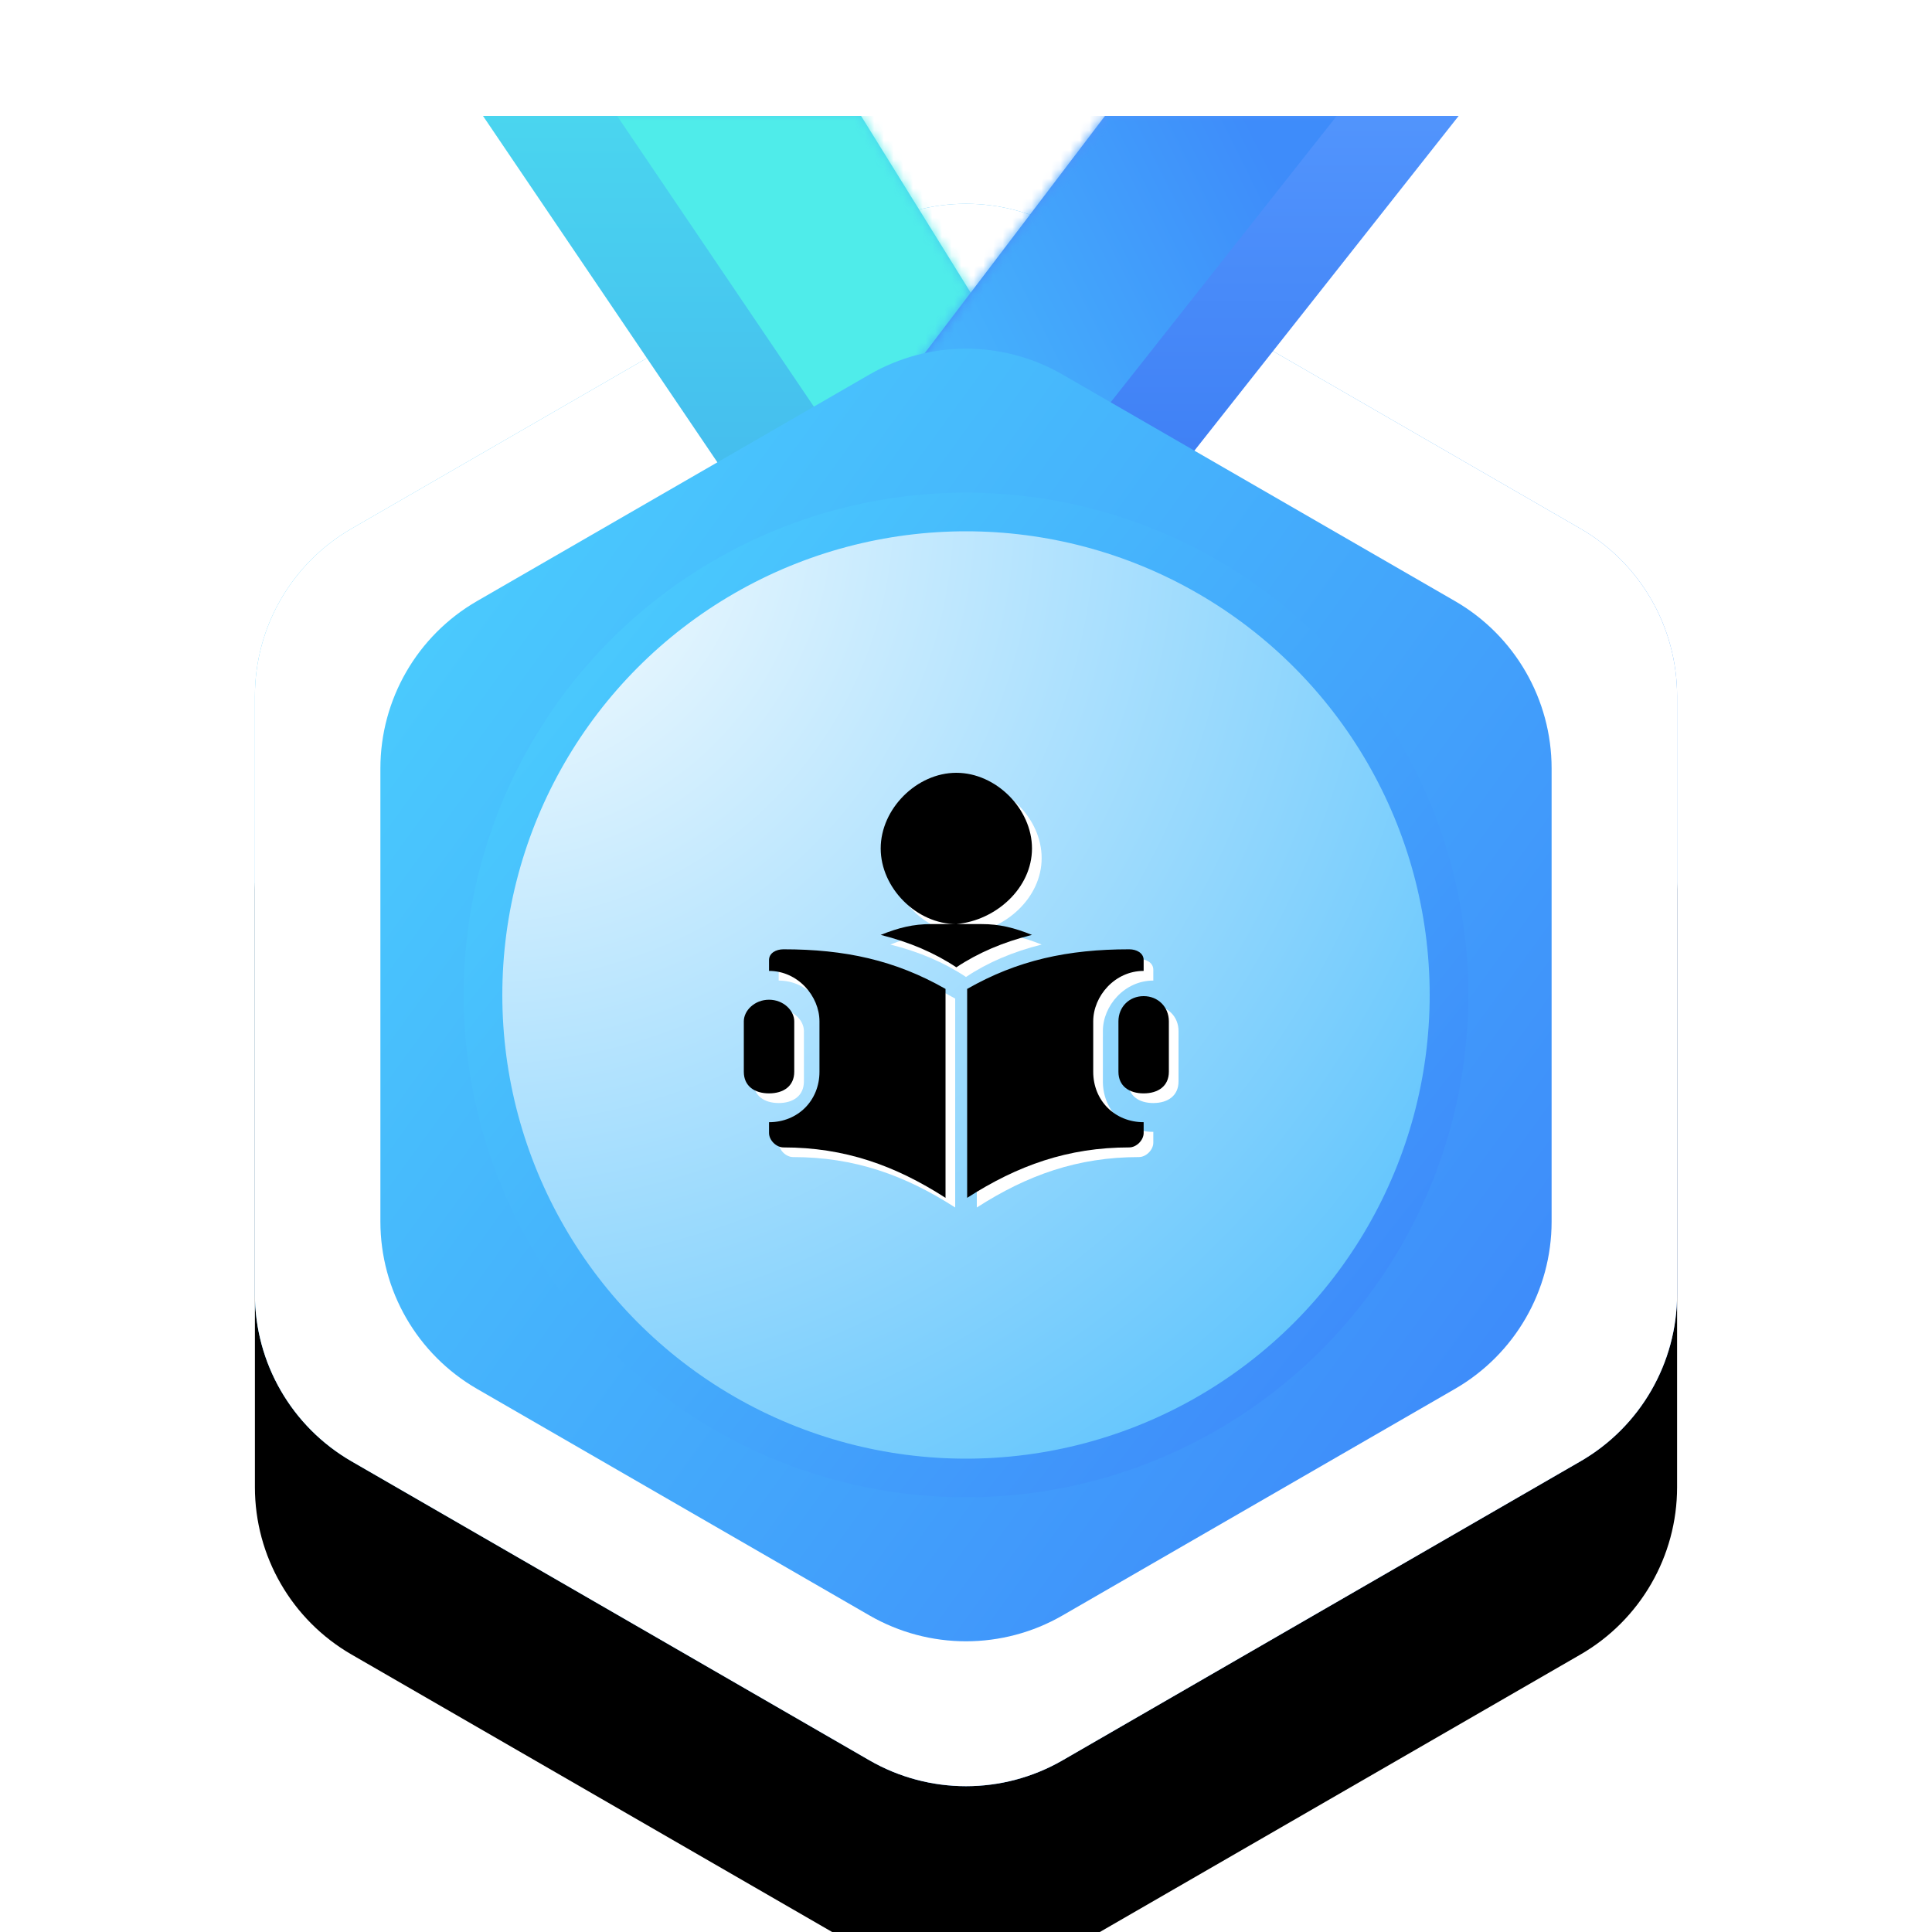 <?xml version="1.0" encoding="UTF-8"?>
<svg width="200px" height="200px" viewBox="0 0 200 200" version="1.1" xmlns="http://www.w3.org/2000/svg" xmlns:xlink="http://www.w3.org/1999/xlink">
    <!-- Generator: Sketch 61.1 (89650) - https://sketch.com -->
    <title>组件/页面/答题通/学业里程碑/开始学习</title>
    <desc>Created with Sketch.</desc>
    <defs>
        <linearGradient x1="3.612%" y1="21.304%" x2="87.575%" y2="88.607%" id="linearGradient-1">
            <stop stop-color="#4ACAFD" offset="0%"></stop>
            <stop stop-color="#3E8CFA" offset="100%"></stop>
        </linearGradient>
        <path d="M95,5.774 L148.612,36.726 C154.8,40.299 158.612,46.902 158.612,54.047 L158.612,115.953 C158.612,123.098 154.8,129.701 148.612,133.274 L95,164.226 C88.812,167.799 81.188,167.799 75,164.226 L21.388,133.274 C15.2,129.701 11.388,123.098 11.388,115.953 L11.388,54.047 C11.388,46.902 15.2,40.299 21.388,36.726 L75,5.774 C81.188,2.201 88.812,2.201 95,5.774 Z" id="path-2"></path>
        <filter x="-34.5%" y="-27.6%" width="169.0%" height="178.7%" filterUnits="objectBoundingBox" id="filter-4">
            <feOffset dx="0" dy="20" in="SourceAlpha" result="shadowOffsetOuter1"></feOffset>
            <feGaussianBlur stdDeviation="20" in="shadowOffsetOuter1" result="shadowBlurOuter1"></feGaussianBlur>
            <feColorMatrix values="0 0 0 0 0.231   0 0 0 0 0.231   0 0 0 0 0.231  0 0 0 0.099 0" type="matrix" in="shadowBlurOuter1"></feColorMatrix>
        </filter>
        <linearGradient x1="50%" y1="0%" x2="50%" y2="100%" id="linearGradient-5">
            <stop stop-color="#4AD5EF" offset="0%"></stop>
            <stop stop-color="#44B8EE" offset="100%"></stop>
        </linearGradient>
        <polygon id="path-6" points="7.10542736e-15 -1.77635684e-14 39.137 -1.77635684e-14 66.912 44.78 30.3 44.78"></polygon>
        <linearGradient x1="50%" y1="100%" x2="50%" y2="-14.417%" id="linearGradient-8">
            <stop stop-color="#3A7BF3" offset="0%"></stop>
            <stop stop-color="#5598FE" offset="100%"></stop>
        </linearGradient>
        <polygon id="path-9" points="70.7 -2.13162821e-14 35.35 44.78 -4.61852778e-14 44.871 34.087 -2.13162821e-14"></polygon>
        <linearGradient x1="10.282%" y1="70.14%" x2="100%" y2="41.875%" id="linearGradient-11">
            <stop stop-color="#4ACAFD" offset="0%"></stop>
            <stop stop-color="#3E8CFA" offset="100%"></stop>
        </linearGradient>
        <radialGradient cx="0%" cy="0%" fx="0%" fy="0%" r="141.175%" id="radialGradient-12">
            <stop stop-color="#FFFFFF" offset="0%"></stop>
            <stop stop-color="#47BBFC" offset="100%"></stop>
        </radialGradient>
        <path d="M4.102,18.271 C10.441,18.271 15.661,19.39 20.881,22.373 L20.881,22.373 L20.881,44 C15.661,40.644 10.441,38.78 4.102,38.78 C3.356,38.78 2.61,38.034 2.61,37.288 L2.61,37.288 L2.61,36.17 C5.593,36.17 7.831,33.932 7.831,30.949 L7.831,30.949 L7.831,25.729 C7.831,23.119 5.593,20.508 2.61,20.508 L2.61,20.508 L2.61,19.39 C2.61,18.644 3.356,18.271 4.102,18.271 Z M39.898,18.271 C40.644,18.271 41.39,18.644 41.39,19.39 L41.39,19.39 L41.39,20.508 C38.407,20.508 36.17,23.119 36.17,25.729 L36.17,25.729 L36.17,30.949 C36.17,33.932 38.407,36.169 41.39,36.169 L41.39,36.169 L41.39,37.288 C41.39,38.034 40.644,38.78 39.898,38.78 C33.559,38.78 28.339,40.644 23.119,44 L23.119,44 L23.119,22.373 C28.339,19.39 33.559,18.271 39.898,18.271 Z M41.39,23.119 C42.881,23.119 44,24.237 44,25.729 L44,25.729 L44,30.949 C44,32.441 42.881,33.186 41.39,33.186 C39.898,33.186 38.78,32.441 38.78,30.949 L38.78,30.949 L38.78,25.729 C38.78,24.237 39.898,23.119 41.39,23.119 Z M2.61,23.491 C4.102,23.491 5.22,24.61 5.22,25.729 L5.22,25.729 L5.22,30.949 C5.22,32.441 4.102,33.186 2.61,33.186 C1.119,33.186 -6.87500833e-05,32.441 -6.87500833e-05,30.949 L-6.87500833e-05,30.949 L-6.87500833e-05,25.729 C-6.87500833e-05,24.61 1.119,23.491 2.61,23.491 Z M24.61,15.661 C26.475,15.661 27.966,16.034 29.83,16.78 C26.847,17.525 24.237,18.644 22,20.136 C19.763,18.644 17.152,17.525 14.169,16.78 C16.034,16.034 17.525,15.661 19.39,15.661 L19.39,15.661 Z M22,1.77635684e-14 C26.102,1.77635684e-14 29.831,3.729 29.831,7.831 C29.831,11.932 26.102,15.288 22,15.661 C17.898,15.661 14.17,11.932 14.17,7.831 C14.17,3.729 17.898,1.77635684e-14 22,1.77635684e-14 Z" id="path-13"></path>
        <filter x="-1.1%" y="-1.1%" width="102.3%" height="102.3%" filterUnits="objectBoundingBox" id="filter-14">
            <feOffset dx="-1" dy="-1" in="SourceAlpha" result="shadowOffsetInner1"></feOffset>
            <feComposite in="shadowOffsetInner1" in2="SourceAlpha" operator="arithmetic" k2="-1" k3="1" result="shadowInnerInner1"></feComposite>
            <feColorMatrix values="0 0 0 0 0   0 0 0 0 0   0 0 0 0 0  0 0 0 0.198 0" type="matrix" in="shadowInnerInner1"></feColorMatrix>
        </filter>
    </defs>
    <g id="组件/页面/答题通/学业里程碑/开始学习" stroke="none" stroke-width="1" fill="none" fill-rule="evenodd">
        <g id="编组-3备份-2" transform="translate(15, 12)">
            <g id="矩形" transform="translate(0, 6)">
                <mask id="mask-3" fill="white">
                    <use xlink:href="#path-2"></use>
                </mask>
                <g id="蒙版" fill-rule="nonzero">
                    <use fill="black" fill-opacity="1" filter="url(#filter-4)" xlink:href="#path-2"></use>
                    <use fill="url(#linearGradient-1)" xlink:href="#path-2"></use>
                    <use fill="#FFFFFF" xlink:href="#path-2"></use>
                </g>
            </g>
            <g id="编组" transform="translate(35, -0)">
                <g id="分组">
                    <mask id="mask-7" fill="white">
                        <use xlink:href="#path-6"></use>
                    </mask>
                    <use id="路径" fill="url(#linearGradient-5)" fill-rule="nonzero" xlink:href="#path-6"></use>
                    <polygon id="路径" fill="#4FECEA" fill-rule="nonzero" mask="url(#mask-7)" points="13.887 -1.77635684e-14 49.237 -1.77635684e-14 74.487 44.78 44.188 44.78"></polygon>
                </g>
                <g id="分组-2" transform="translate(30.3, -0)">
                    <mask id="mask-10" fill="white">
                        <use xlink:href="#path-9"></use>
                    </mask>
                    <use id="路径" fill="url(#linearGradient-8)" fill-rule="nonzero" xlink:href="#path-9"></use>
                    <polygon id="路径" fill="url(#linearGradient-11)" fill-rule="nonzero" mask="url(#mask-10)" points="58.075 -2.13162821e-14 22.725 44.78 -12.625 44.871 21.462 -2.13162821e-14"></polygon>
                </g>
            </g>
            <path d="M95,26.774 L135.622,50.226 C141.81,53.799 145.622,60.402 145.622,67.547 L145.622,114.453 C145.622,121.598 141.81,128.201 135.622,131.774 L95,155.226 C88.812,158.799 81.188,158.799 75,155.226 L34.378,131.774 C28.19,128.201 24.378,121.598 24.378,114.453 L24.378,67.547 C24.378,60.402 28.19,53.799 34.378,50.226 L75,26.774 C81.188,23.201 88.812,23.201 95,26.774 Z" id="多边形" fill="url(#linearGradient-1)" fill-rule="nonzero"></path>
            <circle id="椭圆形" stroke="url(#linearGradient-1)" stroke-width="4" fill="url(#radialGradient-12)" cx="85" cy="91" r="50"></circle>
            <g id="学习" transform="translate(63, 69)" fill-rule="nonzero">
                <g id="形状结合">
                    <use fill="#FFFFFF" xlink:href="#path-13"></use>
                    <use fill="black" fill-opacity="1" filter="url(#filter-14)" xlink:href="#path-13"></use>
                </g>
            </g>
        </g>
    </g>
</svg>
